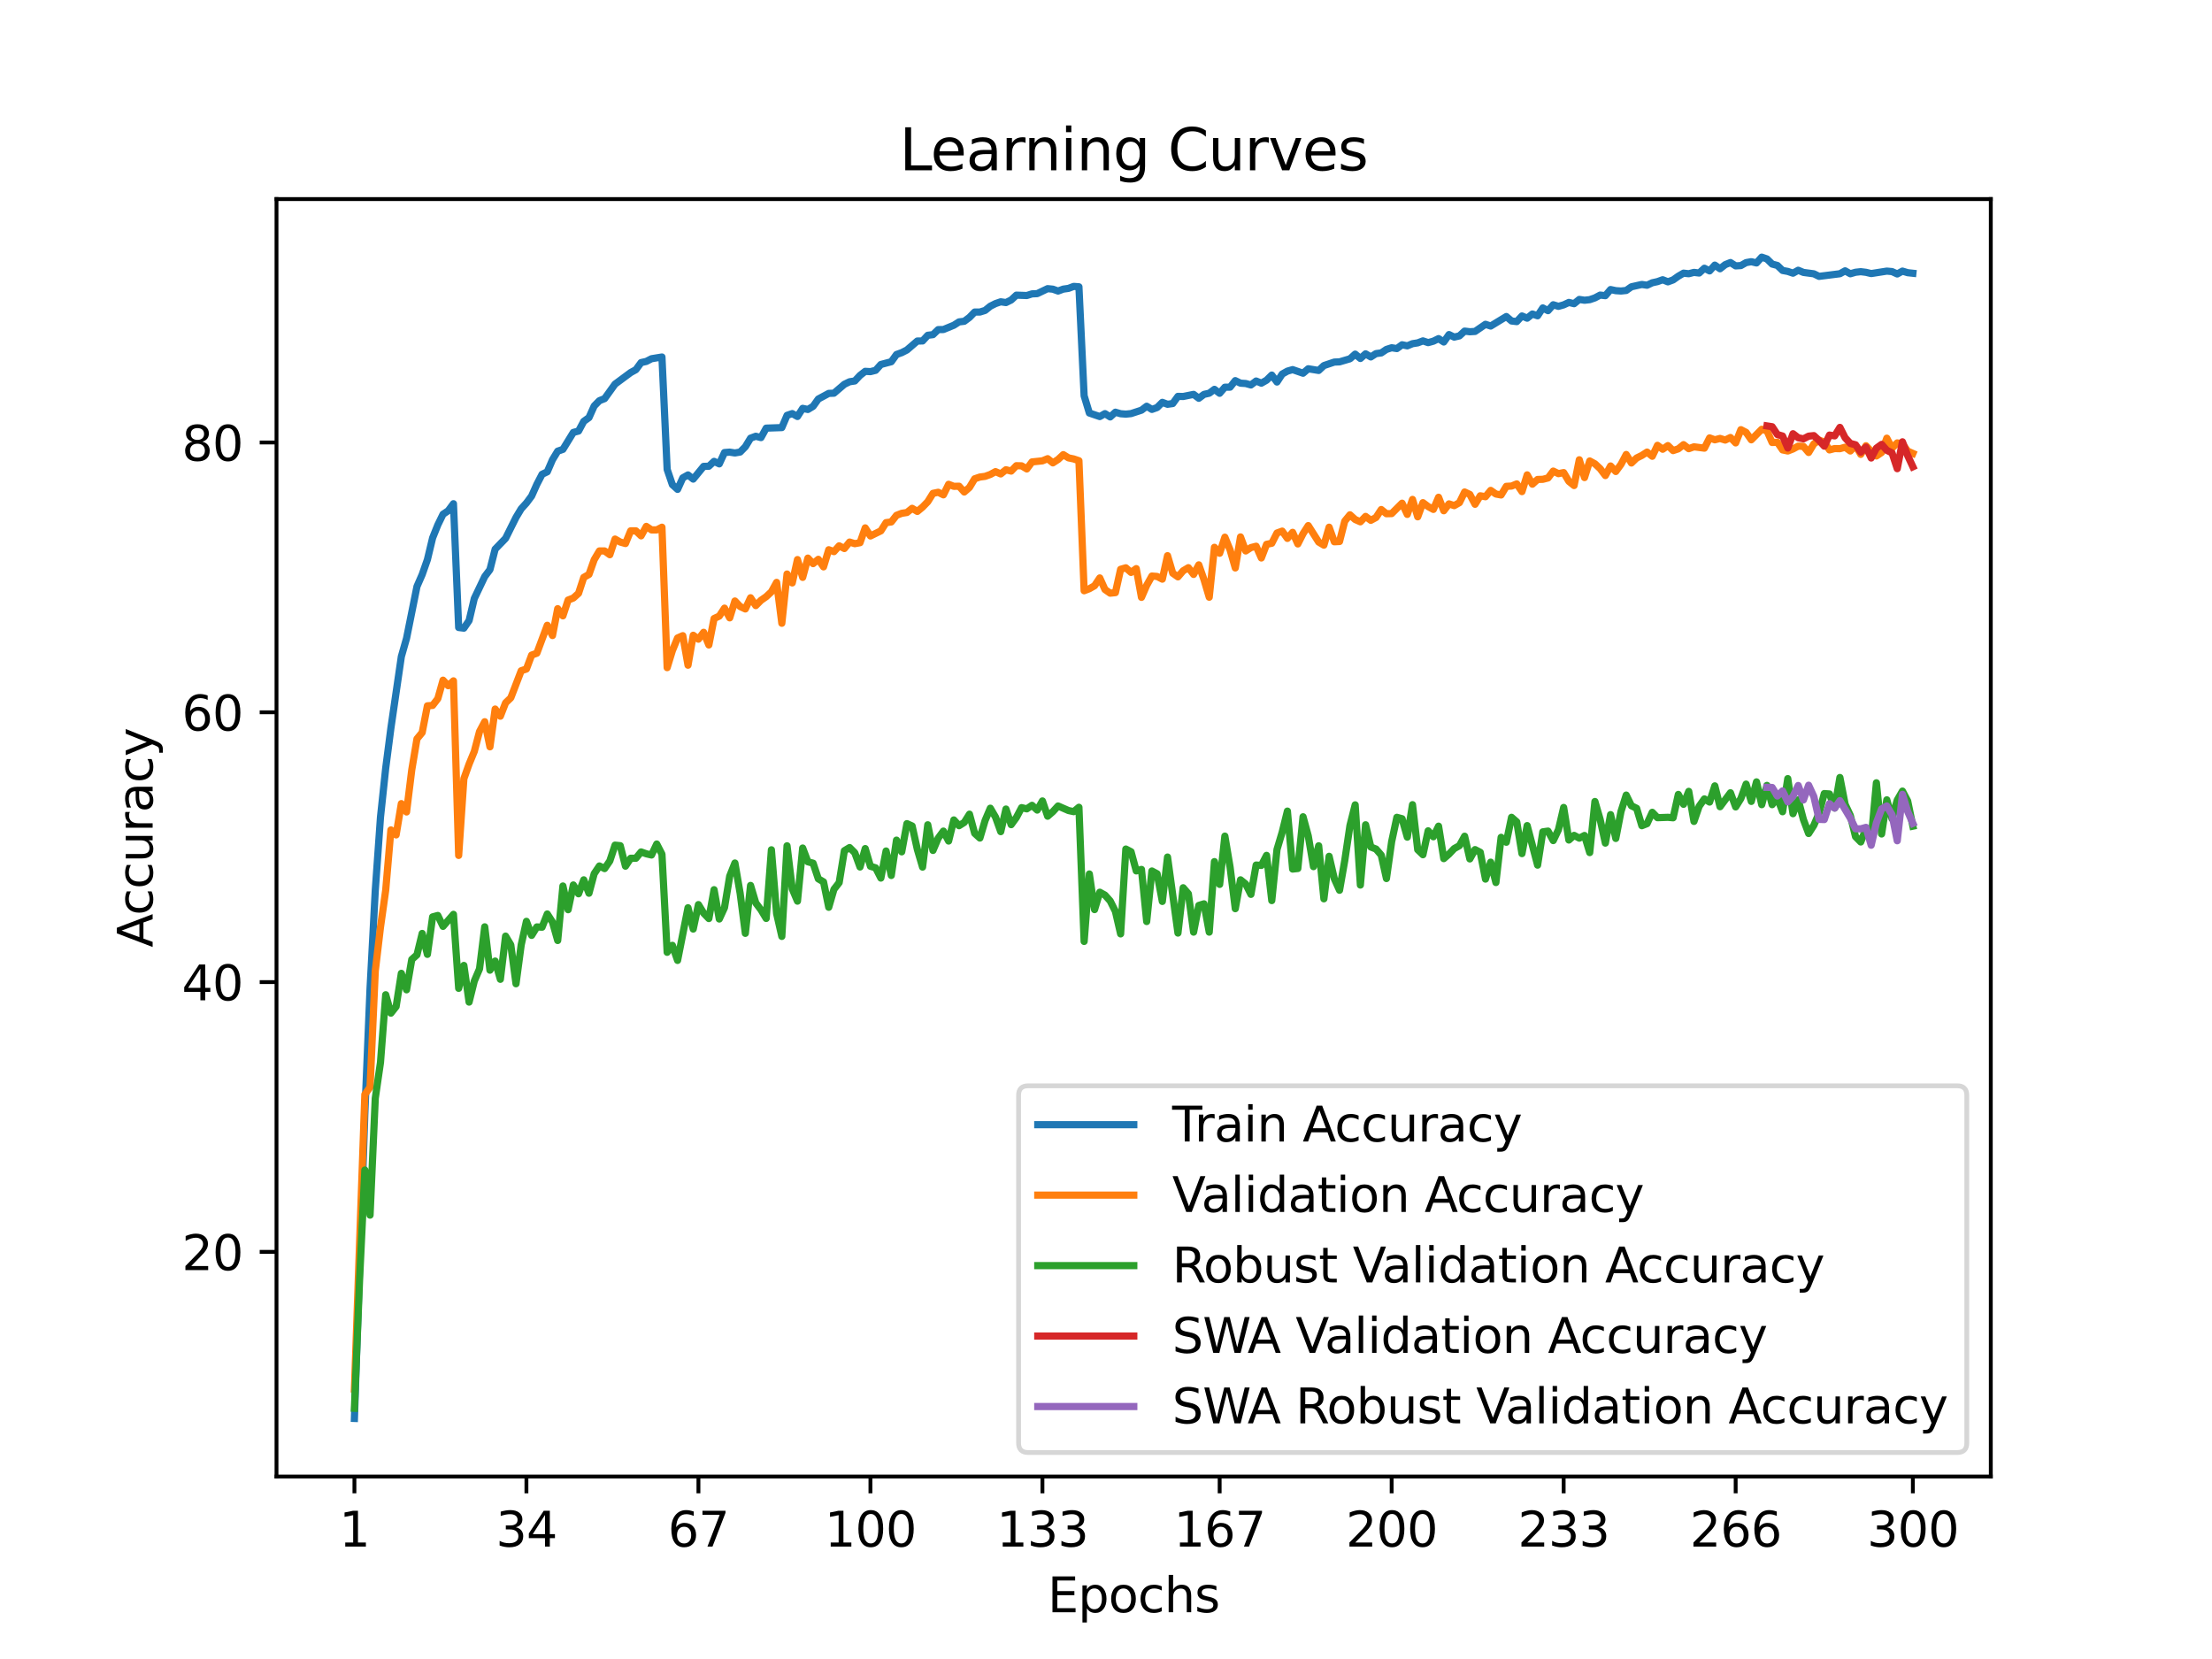 <?xml version="1.0" encoding="utf-8" standalone="no"?>
<!DOCTYPE svg PUBLIC "-//W3C//DTD SVG 1.1//EN"
  "http://www.w3.org/Graphics/SVG/1.1/DTD/svg11.dtd">
<svg xmlns:xlink="http://www.w3.org/1999/xlink" width="460.8pt" height="345.6pt" viewBox="0 0 460.8 345.6" xmlns="http://www.w3.org/2000/svg" version="1.1">
 <defs>
  <style type="text/css">*{stroke-linejoin: round; stroke-linecap: butt}</style>
 </defs>
 <g id="figure_1">
  <g id="patch_1">
   <path d="M 0 345.6 
L 460.8 345.6 
L 460.8 0 
L 0 0 
z
" style="fill: #ffffff"/>
  </g>
  <g id="axes_1">
   <g id="patch_2">
    <path d="M 57.6 307.584 
L 414.72 307.584 
L 414.72 41.472 
L 57.6 41.472 
z
" style="fill: #ffffff"/>
   </g>
   <g id="matplotlib.axis_1">
    <g id="xtick_1">
     <g id="line2d_1">
      <defs>
       <path id="m59dcffb1df" d="M 0 0 
L 0 3.5 
" style="stroke: #000000; stroke-width: 0.8"/>
      </defs>
      <g>
       <use xlink:href="#m59dcffb1df" x="73.833" y="307.584" style="stroke: #000000; stroke-width: 0.8"/>
      </g>
     </g>
     <g id="text_1">
      <!-- 1 -->
      <g transform="translate(70.651 322.182) scale(0.1 -0.1)">
       <defs>
        <path id="DejaVuSans-31" d="M 794 531 
L 1825 531 
L 1825 4091 
L 703 3866 
L 703 4441 
L 1819 4666 
L 2450 4666 
L 2450 531 
L 3481 531 
L 3481 0 
L 794 0 
L 794 531 
z
" transform="scale(0.016)"/>
       </defs>
       <use xlink:href="#DejaVuSans-31"/>
      </g>
     </g>
    </g>
    <g id="xtick_2">
     <g id="line2d_2">
      <g>
       <use xlink:href="#m59dcffb1df" x="109.664" y="307.584" style="stroke: #000000; stroke-width: 0.8"/>
      </g>
     </g>
     <g id="text_2">
      <!-- 34 -->
      <g transform="translate(103.302 322.182) scale(0.1 -0.1)">
       <defs>
        <path id="DejaVuSans-33" d="M 2597 2516 
Q 3050 2419 3304 2112 
Q 3559 1806 3559 1356 
Q 3559 666 3084 287 
Q 2609 -91 1734 -91 
Q 1441 -91 1130 -33 
Q 819 25 488 141 
L 488 750 
Q 750 597 1062 519 
Q 1375 441 1716 441 
Q 2309 441 2620 675 
Q 2931 909 2931 1356 
Q 2931 1769 2642 2001 
Q 2353 2234 1838 2234 
L 1294 2234 
L 1294 2753 
L 1863 2753 
Q 2328 2753 2575 2939 
Q 2822 3125 2822 3475 
Q 2822 3834 2567 4026 
Q 2313 4219 1838 4219 
Q 1578 4219 1281 4162 
Q 984 4106 628 3988 
L 628 4550 
Q 988 4650 1302 4700 
Q 1616 4750 1894 4750 
Q 2613 4750 3031 4423 
Q 3450 4097 3450 3541 
Q 3450 3153 3228 2886 
Q 3006 2619 2597 2516 
z
" transform="scale(0.016)"/>
        <path id="DejaVuSans-34" d="M 2419 4116 
L 825 1625 
L 2419 1625 
L 2419 4116 
z
M 2253 4666 
L 3047 4666 
L 3047 1625 
L 3713 1625 
L 3713 1100 
L 3047 1100 
L 3047 0 
L 2419 0 
L 2419 1100 
L 313 1100 
L 313 1709 
L 2253 4666 
z
" transform="scale(0.016)"/>
       </defs>
       <use xlink:href="#DejaVuSans-33"/>
       <use xlink:href="#DejaVuSans-34" x="63.623"/>
      </g>
     </g>
    </g>
    <g id="xtick_3">
     <g id="line2d_3">
      <g>
       <use xlink:href="#m59dcffb1df" x="145.496" y="307.584" style="stroke: #000000; stroke-width: 0.8"/>
      </g>
     </g>
     <g id="text_3">
      <!-- 67 -->
      <g transform="translate(139.133 322.182) scale(0.1 -0.1)">
       <defs>
        <path id="DejaVuSans-36" d="M 2113 2584 
Q 1688 2584 1439 2293 
Q 1191 2003 1191 1497 
Q 1191 994 1439 701 
Q 1688 409 2113 409 
Q 2538 409 2786 701 
Q 3034 994 3034 1497 
Q 3034 2003 2786 2293 
Q 2538 2584 2113 2584 
z
M 3366 4563 
L 3366 3988 
Q 3128 4100 2886 4159 
Q 2644 4219 2406 4219 
Q 1781 4219 1451 3797 
Q 1122 3375 1075 2522 
Q 1259 2794 1537 2939 
Q 1816 3084 2150 3084 
Q 2853 3084 3261 2657 
Q 3669 2231 3669 1497 
Q 3669 778 3244 343 
Q 2819 -91 2113 -91 
Q 1303 -91 875 529 
Q 447 1150 447 2328 
Q 447 3434 972 4092 
Q 1497 4750 2381 4750 
Q 2619 4750 2861 4703 
Q 3103 4656 3366 4563 
z
" transform="scale(0.016)"/>
        <path id="DejaVuSans-37" d="M 525 4666 
L 3525 4666 
L 3525 4397 
L 1831 0 
L 1172 0 
L 2766 4134 
L 525 4134 
L 525 4666 
z
" transform="scale(0.016)"/>
       </defs>
       <use xlink:href="#DejaVuSans-36"/>
       <use xlink:href="#DejaVuSans-37" x="63.623"/>
      </g>
     </g>
    </g>
    <g id="xtick_4">
     <g id="line2d_4">
      <g>
       <use xlink:href="#m59dcffb1df" x="181.327" y="307.584" style="stroke: #000000; stroke-width: 0.8"/>
      </g>
     </g>
     <g id="text_4">
      <!-- 100 -->
      <g transform="translate(171.783 322.182) scale(0.1 -0.1)">
       <defs>
        <path id="DejaVuSans-30" d="M 2034 4250 
Q 1547 4250 1301 3770 
Q 1056 3291 1056 2328 
Q 1056 1369 1301 889 
Q 1547 409 2034 409 
Q 2525 409 2770 889 
Q 3016 1369 3016 2328 
Q 3016 3291 2770 3770 
Q 2525 4250 2034 4250 
z
M 2034 4750 
Q 2819 4750 3233 4129 
Q 3647 3509 3647 2328 
Q 3647 1150 3233 529 
Q 2819 -91 2034 -91 
Q 1250 -91 836 529 
Q 422 1150 422 2328 
Q 422 3509 836 4129 
Q 1250 4750 2034 4750 
z
" transform="scale(0.016)"/>
       </defs>
       <use xlink:href="#DejaVuSans-31"/>
       <use xlink:href="#DejaVuSans-30" x="63.623"/>
       <use xlink:href="#DejaVuSans-30" x="127.246"/>
      </g>
     </g>
    </g>
    <g id="xtick_5">
     <g id="line2d_5">
      <g>
       <use xlink:href="#m59dcffb1df" x="217.158" y="307.584" style="stroke: #000000; stroke-width: 0.8"/>
      </g>
     </g>
     <g id="text_5">
      <!-- 133 -->
      <g transform="translate(207.615 322.182) scale(0.1 -0.1)">
       <use xlink:href="#DejaVuSans-31"/>
       <use xlink:href="#DejaVuSans-33" x="63.623"/>
       <use xlink:href="#DejaVuSans-33" x="127.246"/>
      </g>
     </g>
    </g>
    <g id="xtick_6">
     <g id="line2d_6">
      <g>
       <use xlink:href="#m59dcffb1df" x="254.076" y="307.584" style="stroke: #000000; stroke-width: 0.8"/>
      </g>
     </g>
     <g id="text_6">
      <!-- 167 -->
      <g transform="translate(244.532 322.182) scale(0.1 -0.1)">
       <use xlink:href="#DejaVuSans-31"/>
       <use xlink:href="#DejaVuSans-36" x="63.623"/>
       <use xlink:href="#DejaVuSans-37" x="127.246"/>
      </g>
     </g>
    </g>
    <g id="xtick_7">
     <g id="line2d_7">
      <g>
       <use xlink:href="#m59dcffb1df" x="289.907" y="307.584" style="stroke: #000000; stroke-width: 0.8"/>
      </g>
     </g>
     <g id="text_7">
      <!-- 200 -->
      <g transform="translate(280.363 322.182) scale(0.1 -0.1)">
       <defs>
        <path id="DejaVuSans-32" d="M 1228 531 
L 3431 531 
L 3431 0 
L 469 0 
L 469 531 
Q 828 903 1448 1529 
Q 2069 2156 2228 2338 
Q 2531 2678 2651 2914 
Q 2772 3150 2772 3378 
Q 2772 3750 2511 3984 
Q 2250 4219 1831 4219 
Q 1534 4219 1204 4116 
Q 875 4013 500 3803 
L 500 4441 
Q 881 4594 1212 4672 
Q 1544 4750 1819 4750 
Q 2544 4750 2975 4387 
Q 3406 4025 3406 3419 
Q 3406 3131 3298 2873 
Q 3191 2616 2906 2266 
Q 2828 2175 2409 1742 
Q 1991 1309 1228 531 
z
" transform="scale(0.016)"/>
       </defs>
       <use xlink:href="#DejaVuSans-32"/>
       <use xlink:href="#DejaVuSans-30" x="63.623"/>
       <use xlink:href="#DejaVuSans-30" x="127.246"/>
      </g>
     </g>
    </g>
    <g id="xtick_8">
     <g id="line2d_8">
      <g>
       <use xlink:href="#m59dcffb1df" x="325.739" y="307.584" style="stroke: #000000; stroke-width: 0.8"/>
      </g>
     </g>
     <g id="text_8">
      <!-- 233 -->
      <g transform="translate(316.195 322.182) scale(0.1 -0.1)">
       <use xlink:href="#DejaVuSans-32"/>
       <use xlink:href="#DejaVuSans-33" x="63.623"/>
       <use xlink:href="#DejaVuSans-33" x="127.246"/>
      </g>
     </g>
    </g>
    <g id="xtick_9">
     <g id="line2d_9">
      <g>
       <use xlink:href="#m59dcffb1df" x="361.57" y="307.584" style="stroke: #000000; stroke-width: 0.8"/>
      </g>
     </g>
     <g id="text_9">
      <!-- 266 -->
      <g transform="translate(352.026 322.182) scale(0.1 -0.1)">
       <use xlink:href="#DejaVuSans-32"/>
       <use xlink:href="#DejaVuSans-36" x="63.623"/>
       <use xlink:href="#DejaVuSans-36" x="127.246"/>
      </g>
     </g>
    </g>
    <g id="xtick_10">
     <g id="line2d_10">
      <g>
       <use xlink:href="#m59dcffb1df" x="398.487" y="307.584" style="stroke: #000000; stroke-width: 0.8"/>
      </g>
     </g>
     <g id="text_10">
      <!-- 300 -->
      <g transform="translate(388.944 322.182) scale(0.1 -0.1)">
       <use xlink:href="#DejaVuSans-33"/>
       <use xlink:href="#DejaVuSans-30" x="63.623"/>
       <use xlink:href="#DejaVuSans-30" x="127.246"/>
      </g>
     </g>
    </g>
    <g id="text_11">
     <!-- Epochs -->
     <g transform="translate(218.244 335.861) scale(0.1 -0.1)">
      <defs>
       <path id="DejaVuSans-45" d="M 628 4666 
L 3578 4666 
L 3578 4134 
L 1259 4134 
L 1259 2753 
L 3481 2753 
L 3481 2222 
L 1259 2222 
L 1259 531 
L 3634 531 
L 3634 0 
L 628 0 
L 628 4666 
z
" transform="scale(0.016)"/>
       <path id="DejaVuSans-70" d="M 1159 525 
L 1159 -1331 
L 581 -1331 
L 581 3500 
L 1159 3500 
L 1159 2969 
Q 1341 3281 1617 3432 
Q 1894 3584 2278 3584 
Q 2916 3584 3314 3078 
Q 3713 2572 3713 1747 
Q 3713 922 3314 415 
Q 2916 -91 2278 -91 
Q 1894 -91 1617 61 
Q 1341 213 1159 525 
z
M 3116 1747 
Q 3116 2381 2855 2742 
Q 2594 3103 2138 3103 
Q 1681 3103 1420 2742 
Q 1159 2381 1159 1747 
Q 1159 1113 1420 752 
Q 1681 391 2138 391 
Q 2594 391 2855 752 
Q 3116 1113 3116 1747 
z
" transform="scale(0.016)"/>
       <path id="DejaVuSans-6f" d="M 1959 3097 
Q 1497 3097 1228 2736 
Q 959 2375 959 1747 
Q 959 1119 1226 758 
Q 1494 397 1959 397 
Q 2419 397 2687 759 
Q 2956 1122 2956 1747 
Q 2956 2369 2687 2733 
Q 2419 3097 1959 3097 
z
M 1959 3584 
Q 2709 3584 3137 3096 
Q 3566 2609 3566 1747 
Q 3566 888 3137 398 
Q 2709 -91 1959 -91 
Q 1206 -91 779 398 
Q 353 888 353 1747 
Q 353 2609 779 3096 
Q 1206 3584 1959 3584 
z
" transform="scale(0.016)"/>
       <path id="DejaVuSans-63" d="M 3122 3366 
L 3122 2828 
Q 2878 2963 2633 3030 
Q 2388 3097 2138 3097 
Q 1578 3097 1268 2742 
Q 959 2388 959 1747 
Q 959 1106 1268 751 
Q 1578 397 2138 397 
Q 2388 397 2633 464 
Q 2878 531 3122 666 
L 3122 134 
Q 2881 22 2623 -34 
Q 2366 -91 2075 -91 
Q 1284 -91 818 406 
Q 353 903 353 1747 
Q 353 2603 823 3093 
Q 1294 3584 2113 3584 
Q 2378 3584 2631 3529 
Q 2884 3475 3122 3366 
z
" transform="scale(0.016)"/>
       <path id="DejaVuSans-68" d="M 3513 2113 
L 3513 0 
L 2938 0 
L 2938 2094 
Q 2938 2591 2744 2837 
Q 2550 3084 2163 3084 
Q 1697 3084 1428 2787 
Q 1159 2491 1159 1978 
L 1159 0 
L 581 0 
L 581 4863 
L 1159 4863 
L 1159 2956 
Q 1366 3272 1645 3428 
Q 1925 3584 2291 3584 
Q 2894 3584 3203 3211 
Q 3513 2838 3513 2113 
z
" transform="scale(0.016)"/>
       <path id="DejaVuSans-73" d="M 2834 3397 
L 2834 2853 
Q 2591 2978 2328 3040 
Q 2066 3103 1784 3103 
Q 1356 3103 1142 2972 
Q 928 2841 928 2578 
Q 928 2378 1081 2264 
Q 1234 2150 1697 2047 
L 1894 2003 
Q 2506 1872 2764 1633 
Q 3022 1394 3022 966 
Q 3022 478 2636 193 
Q 2250 -91 1575 -91 
Q 1294 -91 989 -36 
Q 684 19 347 128 
L 347 722 
Q 666 556 975 473 
Q 1284 391 1588 391 
Q 1994 391 2212 530 
Q 2431 669 2431 922 
Q 2431 1156 2273 1281 
Q 2116 1406 1581 1522 
L 1381 1569 
Q 847 1681 609 1914 
Q 372 2147 372 2553 
Q 372 3047 722 3315 
Q 1072 3584 1716 3584 
Q 2034 3584 2315 3537 
Q 2597 3491 2834 3397 
z
" transform="scale(0.016)"/>
      </defs>
      <use xlink:href="#DejaVuSans-45"/>
      <use xlink:href="#DejaVuSans-70" x="63.184"/>
      <use xlink:href="#DejaVuSans-6f" x="126.66"/>
      <use xlink:href="#DejaVuSans-63" x="187.842"/>
      <use xlink:href="#DejaVuSans-68" x="242.822"/>
      <use xlink:href="#DejaVuSans-73" x="306.201"/>
     </g>
    </g>
   </g>
   <g id="matplotlib.axis_2">
    <g id="ytick_1">
     <g id="line2d_11">
      <defs>
       <path id="m9e3d741ce8" d="M 0 0 
L -3.5 0 
" style="stroke: #000000; stroke-width: 0.8"/>
      </defs>
      <g>
       <use xlink:href="#m9e3d741ce8" x="57.6" y="260.789" style="stroke: #000000; stroke-width: 0.8"/>
      </g>
     </g>
     <g id="text_12">
      <!-- 20 -->
      <g transform="translate(37.875 264.589) scale(0.1 -0.1)">
       <use xlink:href="#DejaVuSans-32"/>
       <use xlink:href="#DejaVuSans-30" x="63.623"/>
      </g>
     </g>
    </g>
    <g id="ytick_2">
     <g id="line2d_12">
      <g>
       <use xlink:href="#m9e3d741ce8" x="57.6" y="204.586" style="stroke: #000000; stroke-width: 0.8"/>
      </g>
     </g>
     <g id="text_13">
      <!-- 40 -->
      <g transform="translate(37.875 208.385) scale(0.1 -0.1)">
       <use xlink:href="#DejaVuSans-34"/>
       <use xlink:href="#DejaVuSans-30" x="63.623"/>
      </g>
     </g>
    </g>
    <g id="ytick_3">
     <g id="line2d_13">
      <g>
       <use xlink:href="#m9e3d741ce8" x="57.6" y="148.383" style="stroke: #000000; stroke-width: 0.8"/>
      </g>
     </g>
     <g id="text_14">
      <!-- 60 -->
      <g transform="translate(37.875 152.182) scale(0.1 -0.1)">
       <use xlink:href="#DejaVuSans-36"/>
       <use xlink:href="#DejaVuSans-30" x="63.623"/>
      </g>
     </g>
    </g>
    <g id="ytick_4">
     <g id="line2d_14">
      <g>
       <use xlink:href="#m9e3d741ce8" x="57.6" y="92.18" style="stroke: #000000; stroke-width: 0.8"/>
      </g>
     </g>
     <g id="text_15">
      <!-- 80 -->
      <g transform="translate(37.875 95.979) scale(0.1 -0.1)">
       <defs>
        <path id="DejaVuSans-38" d="M 2034 2216 
Q 1584 2216 1326 1975 
Q 1069 1734 1069 1313 
Q 1069 891 1326 650 
Q 1584 409 2034 409 
Q 2484 409 2743 651 
Q 3003 894 3003 1313 
Q 3003 1734 2745 1975 
Q 2488 2216 2034 2216 
z
M 1403 2484 
Q 997 2584 770 2862 
Q 544 3141 544 3541 
Q 544 4100 942 4425 
Q 1341 4750 2034 4750 
Q 2731 4750 3128 4425 
Q 3525 4100 3525 3541 
Q 3525 3141 3298 2862 
Q 3072 2584 2669 2484 
Q 3125 2378 3379 2068 
Q 3634 1759 3634 1313 
Q 3634 634 3220 271 
Q 2806 -91 2034 -91 
Q 1263 -91 848 271 
Q 434 634 434 1313 
Q 434 1759 690 2068 
Q 947 2378 1403 2484 
z
M 1172 3481 
Q 1172 3119 1398 2916 
Q 1625 2713 2034 2713 
Q 2441 2713 2670 2916 
Q 2900 3119 2900 3481 
Q 2900 3844 2670 4047 
Q 2441 4250 2034 4250 
Q 1625 4250 1398 4047 
Q 1172 3844 1172 3481 
z
" transform="scale(0.016)"/>
       </defs>
       <use xlink:href="#DejaVuSans-38"/>
       <use xlink:href="#DejaVuSans-30" x="63.623"/>
      </g>
     </g>
    </g>
    <g id="text_16">
     <!-- Accuracy -->
     <g transform="translate(31.795 197.356) rotate(-90) scale(0.1 -0.1)">
      <defs>
       <path id="DejaVuSans-41" d="M 2188 4044 
L 1331 1722 
L 3047 1722 
L 2188 4044 
z
M 1831 4666 
L 2547 4666 
L 4325 0 
L 3669 0 
L 3244 1197 
L 1141 1197 
L 716 0 
L 50 0 
L 1831 4666 
z
" transform="scale(0.016)"/>
       <path id="DejaVuSans-75" d="M 544 1381 
L 544 3500 
L 1119 3500 
L 1119 1403 
Q 1119 906 1312 657 
Q 1506 409 1894 409 
Q 2359 409 2629 706 
Q 2900 1003 2900 1516 
L 2900 3500 
L 3475 3500 
L 3475 0 
L 2900 0 
L 2900 538 
Q 2691 219 2414 64 
Q 2138 -91 1772 -91 
Q 1169 -91 856 284 
Q 544 659 544 1381 
z
M 1991 3584 
L 1991 3584 
z
" transform="scale(0.016)"/>
       <path id="DejaVuSans-72" d="M 2631 2963 
Q 2534 3019 2420 3045 
Q 2306 3072 2169 3072 
Q 1681 3072 1420 2755 
Q 1159 2438 1159 1844 
L 1159 0 
L 581 0 
L 581 3500 
L 1159 3500 
L 1159 2956 
Q 1341 3275 1631 3429 
Q 1922 3584 2338 3584 
Q 2397 3584 2469 3576 
Q 2541 3569 2628 3553 
L 2631 2963 
z
" transform="scale(0.016)"/>
       <path id="DejaVuSans-61" d="M 2194 1759 
Q 1497 1759 1228 1600 
Q 959 1441 959 1056 
Q 959 750 1161 570 
Q 1363 391 1709 391 
Q 2188 391 2477 730 
Q 2766 1069 2766 1631 
L 2766 1759 
L 2194 1759 
z
M 3341 1997 
L 3341 0 
L 2766 0 
L 2766 531 
Q 2569 213 2275 61 
Q 1981 -91 1556 -91 
Q 1019 -91 701 211 
Q 384 513 384 1019 
Q 384 1609 779 1909 
Q 1175 2209 1959 2209 
L 2766 2209 
L 2766 2266 
Q 2766 2663 2505 2880 
Q 2244 3097 1772 3097 
Q 1472 3097 1187 3025 
Q 903 2953 641 2809 
L 641 3341 
Q 956 3463 1253 3523 
Q 1550 3584 1831 3584 
Q 2591 3584 2966 3190 
Q 3341 2797 3341 1997 
z
" transform="scale(0.016)"/>
       <path id="DejaVuSans-79" d="M 2059 -325 
Q 1816 -950 1584 -1140 
Q 1353 -1331 966 -1331 
L 506 -1331 
L 506 -850 
L 844 -850 
Q 1081 -850 1212 -737 
Q 1344 -625 1503 -206 
L 1606 56 
L 191 3500 
L 800 3500 
L 1894 763 
L 2988 3500 
L 3597 3500 
L 2059 -325 
z
" transform="scale(0.016)"/>
      </defs>
      <use xlink:href="#DejaVuSans-41"/>
      <use xlink:href="#DejaVuSans-63" x="66.658"/>
      <use xlink:href="#DejaVuSans-63" x="121.639"/>
      <use xlink:href="#DejaVuSans-75" x="176.619"/>
      <use xlink:href="#DejaVuSans-72" x="239.998"/>
      <use xlink:href="#DejaVuSans-61" x="281.111"/>
      <use xlink:href="#DejaVuSans-63" x="342.391"/>
      <use xlink:href="#DejaVuSans-79" x="397.371"/>
     </g>
    </g>
   </g>
   <g id="line2d_15">
    <path d="M 73.833 295.488 
L 76.004 231.978 
L 77.09 205.858 
L 78.176 185.491 
L 79.262 170.232 
L 80.348 160.031 
L 81.433 151.664 
L 83.605 136.784 
L 84.691 132.969 
L 86.862 122.171 
L 87.948 119.684 
L 89.034 116.586 
L 90.12 112.055 
L 91.206 109.35 
L 92.291 107.123 
L 93.377 106.399 
L 94.463 104.931 
L 95.549 130.721 
L 96.635 130.855 
L 97.72 129.274 
L 98.806 124.672 
L 100.978 120.113 
L 102.064 118.665 
L 103.149 114.401 
L 105.321 112.153 
L 107.493 107.79 
L 108.578 105.985 
L 109.664 104.79 
L 110.75 103.329 
L 111.836 100.898 
L 112.922 98.805 
L 114.007 98.285 
L 115.093 95.77 
L 116.179 93.985 
L 117.265 93.613 
L 119.436 90.079 
L 120.522 89.798 
L 121.608 87.775 
L 122.694 86.995 
L 123.78 84.571 
L 124.865 83.468 
L 125.951 83.04 
L 128.123 80.019 
L 131.38 77.609 
L 132.466 77.012 
L 133.552 75.529 
L 134.638 75.291 
L 135.723 74.729 
L 137.895 74.37 
L 138.981 97.786 
L 140.067 100.968 
L 141.152 101.945 
L 142.238 99.549 
L 143.324 98.938 
L 144.41 99.802 
L 146.581 97.154 
L 147.667 97.126 
L 148.753 96.114 
L 149.839 96.634 
L 150.925 94.273 
L 152.01 94.189 
L 153.096 94.358 
L 154.182 94.168 
L 155.268 93.065 
L 156.354 91.28 
L 157.439 90.88 
L 158.525 91.161 
L 159.611 89.187 
L 162.868 89.074 
L 163.954 86.524 
L 165.04 86.159 
L 166.126 86.763 
L 167.212 85.07 
L 168.297 85.302 
L 169.383 84.648 
L 170.469 83.124 
L 172.641 81.951 
L 173.726 81.909 
L 175.898 80.054 
L 176.984 79.527 
L 178.07 79.365 
L 179.155 78.206 
L 180.241 77.356 
L 181.327 77.419 
L 182.413 77.145 
L 183.499 75.93 
L 185.67 75.354 
L 186.756 73.85 
L 187.842 73.464 
L 188.928 72.909 
L 191.099 71.04 
L 192.185 71.026 
L 193.271 69.846 
L 194.357 69.712 
L 195.442 68.666 
L 196.528 68.645 
L 198.7 67.752 
L 199.786 67.057 
L 200.871 66.93 
L 201.957 66.122 
L 203.043 65.005 
L 204.129 65.005 
L 205.215 64.668 
L 206.3 63.79 
L 207.386 63.242 
L 208.472 62.87 
L 209.558 63.031 
L 210.644 62.497 
L 211.729 61.486 
L 213.901 61.563 
L 214.987 61.219 
L 216.073 61.169 
L 218.244 60.13 
L 219.33 60.242 
L 220.416 60.629 
L 221.502 60.228 
L 222.587 60.074 
L 223.673 59.659 
L 224.759 59.743 
L 225.845 82.456 
L 226.931 86.039 
L 229.102 86.777 
L 230.188 86.166 
L 231.274 86.854 
L 232.36 85.871 
L 233.445 86.187 
L 234.531 86.271 
L 235.617 86.159 
L 237.789 85.449 
L 238.875 84.627 
L 239.96 85.288 
L 241.046 84.901 
L 242.132 83.819 
L 243.218 84.22 
L 244.304 84.065 
L 245.389 82.569 
L 246.475 82.597 
L 248.647 82.154 
L 249.733 82.969 
L 250.818 82.154 
L 251.904 81.916 
L 252.99 81.108 
L 254.076 81.93 
L 255.162 80.665 
L 256.247 80.651 
L 257.333 79.295 
L 258.419 79.822 
L 259.505 79.892 
L 260.591 80.194 
L 261.676 79.372 
L 262.762 79.822 
L 263.848 79.204 
L 264.934 78.136 
L 266.02 79.583 
L 267.105 77.925 
L 268.191 77.314 
L 269.277 76.998 
L 271.449 77.749 
L 272.534 76.822 
L 274.706 77.173 
L 275.792 76.155 
L 277.963 75.424 
L 279.049 75.382 
L 281.221 74.743 
L 282.307 73.773 
L 283.392 74.679 
L 284.478 73.71 
L 285.564 74.356 
L 286.65 73.661 
L 287.736 73.52 
L 288.821 72.79 
L 289.907 72.445 
L 290.993 72.614 
L 292.079 71.82 
L 293.165 72.045 
L 294.25 71.595 
L 295.336 71.427 
L 296.422 71.012 
L 297.508 71.377 
L 298.594 71.075 
L 299.679 70.541 
L 300.765 71.244 
L 301.851 69.698 
L 302.937 70.225 
L 304.023 69.972 
L 305.108 68.975 
L 306.194 69.108 
L 307.28 69.045 
L 309.452 67.556 
L 310.537 67.921 
L 313.795 65.94 
L 314.881 66.867 
L 315.966 66.994 
L 317.052 65.82 
L 318.138 66.284 
L 319.224 65.413 
L 320.31 65.785 
L 321.395 64.148 
L 322.481 64.717 
L 323.567 63.488 
L 324.653 63.818 
L 325.739 63.509 
L 326.824 63.003 
L 327.91 63.263 
L 328.996 62.378 
L 330.082 62.546 
L 331.168 62.427 
L 332.253 62.055 
L 333.339 61.472 
L 334.425 61.591 
L 335.511 60.319 
L 336.597 60.551 
L 337.682 60.622 
L 338.768 60.509 
L 339.854 59.743 
L 342.026 59.259 
L 343.111 59.42 
L 344.197 58.907 
L 345.283 58.668 
L 346.369 58.275 
L 347.455 58.711 
L 348.54 58.31 
L 349.626 57.537 
L 350.712 56.905 
L 351.798 57.025 
L 352.884 56.743 
L 353.969 56.877 
L 355.055 55.879 
L 356.141 56.434 
L 357.227 55.226 
L 358.313 55.985 
L 359.398 55.128 
L 360.484 54.692 
L 361.57 55.388 
L 362.656 55.324 
L 363.742 54.706 
L 364.827 54.516 
L 365.913 54.776 
L 366.999 53.568 
L 368.085 53.94 
L 369.171 55.008 
L 370.256 55.296 
L 371.342 56.343 
L 372.428 56.54 
L 373.514 56.912 
L 374.6 56.294 
L 375.685 56.751 
L 377.857 57.039 
L 378.943 57.572 
L 383.286 57.025 
L 384.372 56.42 
L 385.458 57.032 
L 386.543 56.715 
L 387.629 56.596 
L 388.715 56.729 
L 389.801 56.989 
L 393.058 56.477 
L 394.144 56.575 
L 395.23 57.074 
L 396.316 56.477 
L 397.401 56.807 
L 398.487 56.926 
L 398.487 56.926 
" clip-path="url(#p0a6cc4a743)" style="fill: none; stroke: #1f77b4; stroke-width: 1.5; stroke-linecap: square"/>
   </g>
   <g id="line2d_16">
    <path d="M 73.833 289.369 
L 76.004 227.995 
L 77.09 226.477 
L 78.176 202.31 
L 79.262 193.149 
L 80.348 185.449 
L 81.433 172.888 
L 82.519 173.927 
L 83.605 167.408 
L 84.691 169.15 
L 85.777 160.382 
L 86.862 153.919 
L 87.948 152.598 
L 89.034 147.034 
L 90.12 146.95 
L 91.206 145.545 
L 92.291 141.695 
L 93.377 142.847 
L 94.463 141.835 
L 95.549 178.199 
L 96.635 162.209 
L 97.72 159.174 
L 98.806 156.532 
L 99.892 152.401 
L 100.978 150.35 
L 102.064 155.577 
L 103.149 147.708 
L 104.235 149.198 
L 105.321 146.416 
L 106.407 145.376 
L 108.578 139.728 
L 109.664 139.362 
L 110.75 136.468 
L 111.836 136.074 
L 114.007 130.257 
L 115.093 132.393 
L 116.179 126.801 
L 117.265 128.29 
L 118.351 125.002 
L 119.436 124.581 
L 120.522 123.597 
L 121.608 120.281 
L 122.694 119.663 
L 123.78 116.6 
L 124.865 114.773 
L 125.951 114.773 
L 127.037 115.56 
L 128.123 112.3 
L 129.209 112.919 
L 130.294 113.228 
L 131.38 110.586 
L 132.466 110.586 
L 133.552 111.626 
L 134.638 109.659 
L 135.723 110.39 
L 136.809 110.39 
L 137.895 109.827 
L 138.981 139.081 
L 140.067 135.54 
L 141.152 132.899 
L 142.238 132.421 
L 143.324 138.575 
L 144.41 132.337 
L 145.496 133.152 
L 146.581 131.719 
L 147.667 134.36 
L 148.753 128.852 
L 149.839 128.346 
L 150.925 126.688 
L 152.01 128.712 
L 153.096 125.199 
L 154.182 126.351 
L 155.268 126.857 
L 156.354 124.525 
L 157.439 126.155 
L 158.525 125.059 
L 159.611 124.3 
L 160.697 123.288 
L 161.783 121.321 
L 162.868 129.836 
L 163.954 119.579 
L 165.04 121.433 
L 166.126 116.572 
L 167.212 120.281 
L 168.297 116.263 
L 169.383 117.415 
L 170.469 116.516 
L 171.555 118.089 
L 172.641 114.52 
L 173.726 114.914 
L 174.812 113.706 
L 175.898 114.268 
L 176.984 112.919 
L 178.07 113.256 
L 179.155 113.059 
L 180.241 109.968 
L 181.327 111.654 
L 183.499 110.586 
L 184.584 108.872 
L 185.67 108.732 
L 186.756 107.355 
L 187.842 106.933 
L 188.928 106.764 
L 190.013 105.893 
L 191.099 106.54 
L 192.185 105.64 
L 193.271 104.516 
L 194.357 102.774 
L 195.442 102.549 
L 196.528 103.083 
L 197.614 100.891 
L 198.7 101.313 
L 199.786 101.285 
L 200.871 102.493 
L 201.957 101.538 
L 203.043 99.739 
L 204.129 99.374 
L 205.215 99.233 
L 206.3 98.84 
L 207.386 98.25 
L 208.472 98.727 
L 209.558 97.856 
L 210.644 98.137 
L 211.729 97.013 
L 212.815 97.041 
L 213.901 97.688 
L 214.987 96.226 
L 217.158 96.001 
L 218.244 95.552 
L 219.33 96.423 
L 220.416 95.72 
L 221.502 94.709 
L 222.587 95.383 
L 223.673 95.608 
L 224.759 95.973 
L 225.845 123.063 
L 226.931 122.642 
L 228.016 122.024 
L 229.102 120.394 
L 230.188 122.81 
L 231.274 123.569 
L 232.36 123.457 
L 233.445 118.595 
L 234.531 118.286 
L 235.617 119.242 
L 236.703 118.455 
L 237.789 124.44 
L 238.875 121.939 
L 239.96 120 
L 241.046 120.085 
L 242.132 120.647 
L 243.218 115.757 
L 244.304 119.41 
L 245.389 120.169 
L 246.475 118.904 
L 247.561 118.258 
L 248.647 119.663 
L 249.733 117.668 
L 250.818 120.759 
L 251.904 124.412 
L 252.99 114.015 
L 254.076 115.251 
L 255.162 111.907 
L 256.247 114.549 
L 257.333 118.314 
L 258.419 111.851 
L 259.505 114.773 
L 260.591 114.071 
L 261.676 113.79 
L 262.762 116.235 
L 263.848 113.396 
L 264.934 113.172 
L 266.02 111.036 
L 267.105 110.642 
L 268.191 112.16 
L 269.277 110.895 
L 270.363 113.312 
L 271.449 111.176 
L 272.534 109.49 
L 274.706 112.919 
L 275.792 113.565 
L 276.878 109.827 
L 277.963 112.862 
L 279.049 112.806 
L 280.135 108.563 
L 281.221 107.242 
L 282.307 108.226 
L 283.392 108.703 
L 284.478 107.579 
L 285.564 108.394 
L 286.65 107.804 
L 287.736 106.146 
L 288.821 107.017 
L 289.907 106.989 
L 292.079 104.825 
L 293.165 107.158 
L 294.25 104.039 
L 295.336 107.664 
L 296.422 104.713 
L 297.508 105.528 
L 298.594 106.118 
L 299.679 103.589 
L 300.765 106.399 
L 301.851 104.966 
L 302.937 105.331 
L 304.023 104.713 
L 305.108 102.493 
L 306.194 102.999 
L 307.28 105.05 
L 308.366 103.28 
L 309.452 103.477 
L 310.537 102.156 
L 311.623 102.914 
L 312.709 103.111 
L 313.795 101.313 
L 314.881 101.256 
L 315.966 100.807 
L 317.052 102.409 
L 318.138 98.924 
L 319.224 100.863 
L 320.31 99.88 
L 321.395 99.851 
L 322.481 99.57 
L 323.567 98.137 
L 324.653 98.671 
L 325.739 98.446 
L 326.824 100.273 
L 327.91 101.144 
L 328.996 95.777 
L 330.082 99.486 
L 331.168 96.03 
L 332.253 96.62 
L 333.339 97.631 
L 334.425 99.065 
L 335.511 97.069 
L 336.597 98.222 
L 337.682 96.732 
L 338.768 94.681 
L 339.854 96.451 
L 340.94 95.411 
L 342.026 94.877 
L 343.111 94.175 
L 344.197 95.046 
L 345.283 92.77 
L 346.369 93.585 
L 347.455 92.826 
L 348.54 93.866 
L 349.626 93.5 
L 350.712 92.629 
L 351.798 93.472 
L 352.884 93.079 
L 355.055 93.36 
L 356.141 91.224 
L 357.227 91.618 
L 358.313 91.337 
L 359.398 91.674 
L 360.484 91.14 
L 361.57 92.264 
L 362.656 89.51 
L 363.742 90.072 
L 364.827 91.618 
L 366.999 89.426 
L 368.085 89.735 
L 369.171 92.18 
L 370.256 92.123 
L 371.342 93.725 
L 372.428 93.95 
L 373.514 93.529 
L 374.6 92.938 
L 375.685 92.995 
L 376.771 94.259 
L 377.857 92.461 
L 378.943 91.702 
L 380.029 92.067 
L 381.114 93.725 
L 382.2 93.444 
L 383.286 93.472 
L 384.372 93.163 
L 385.458 93.95 
L 386.543 92.798 
L 387.629 94.653 
L 388.715 92.854 
L 389.801 94.006 
L 390.887 94.99 
L 391.972 94.259 
L 393.058 91.28 
L 394.144 93.36 
L 395.23 92.264 
L 396.316 92.461 
L 397.401 93.978 
L 398.487 94.456 
L 398.487 94.456 
" clip-path="url(#p0a6cc4a743)" style="fill: none; stroke: #ff7f0e; stroke-width: 1.5; stroke-linecap: square"/>
   </g>
   <g id="line2d_17">
    <path d="M 73.833 293.368 
L 74.919 266.313 
L 76.004 243.735 
L 77.09 253.134 
L 78.176 228.792 
L 79.262 221.331 
L 80.348 207.222 
L 81.433 211.059 
L 82.519 209.683 
L 83.605 202.764 
L 84.691 206.195 
L 85.777 199.877 
L 86.862 198.908 
L 87.948 194.45 
L 89.034 198.811 
L 90.12 191.001 
L 91.206 190.71 
L 92.291 192.977 
L 94.463 190.477 
L 95.549 205.885 
L 96.635 201.117 
L 97.72 208.753 
L 98.806 204.373 
L 99.892 201.834 
L 100.978 193.074 
L 102.064 202.106 
L 103.149 200.206 
L 104.235 204.005 
L 105.321 195.012 
L 106.407 196.834 
L 107.493 204.935 
L 108.578 196.815 
L 109.664 191.931 
L 110.75 194.857 
L 111.836 193.094 
L 112.922 193.152 
L 114.007 190.4 
L 115.093 192.086 
L 116.179 195.923 
L 117.265 184.566 
L 118.351 189.508 
L 119.436 184.353 
L 120.522 186.194 
L 121.608 183.287 
L 122.694 186.078 
L 123.78 182.008 
L 124.865 180.399 
L 125.951 180.942 
L 127.037 179.353 
L 128.123 176.058 
L 129.209 176.174 
L 130.294 180.438 
L 131.38 178.791 
L 132.466 178.791 
L 133.552 177.473 
L 134.638 177.861 
L 135.723 178.113 
L 136.809 175.826 
L 137.895 177.938 
L 138.981 198.384 
L 140.067 196.931 
L 141.152 200.071 
L 143.324 189.101 
L 144.41 193.539 
L 145.496 188.442 
L 146.581 190.225 
L 147.667 191.349 
L 148.753 185.341 
L 149.839 191.446 
L 150.925 189.082 
L 152.01 182.512 
L 153.096 179.779 
L 154.182 186.078 
L 155.268 194.431 
L 156.354 184.45 
L 157.439 188.093 
L 158.525 189.528 
L 159.611 191.33 
L 160.697 177.027 
L 161.783 190.322 
L 162.868 195.07 
L 163.954 176.194 
L 165.04 185.167 
L 166.126 187.725 
L 167.212 176.659 
L 168.297 179.527 
L 169.383 179.818 
L 170.469 183.074 
L 171.555 183.713 
L 172.641 189.004 
L 173.726 185.264 
L 174.812 183.869 
L 175.898 177.221 
L 176.984 176.562 
L 178.07 177.647 
L 179.155 180.613 
L 180.241 176.775 
L 181.327 180.458 
L 182.413 180.787 
L 183.499 182.919 
L 184.584 177.279 
L 185.67 182.376 
L 186.756 175.012 
L 187.842 177.454 
L 188.928 171.581 
L 190.013 172.066 
L 191.099 176.95 
L 192.185 180.632 
L 193.271 171.814 
L 194.357 177.163 
L 195.442 174.605 
L 196.528 173.132 
L 197.614 175.205 
L 198.7 170.806 
L 199.786 172.008 
L 200.871 171.329 
L 201.957 169.605 
L 203.043 173.597 
L 204.129 174.585 
L 205.215 170.922 
L 206.3 168.364 
L 207.386 170.225 
L 208.472 173.248 
L 209.558 168.539 
L 210.644 171.795 
L 211.729 170.302 
L 212.815 168.248 
L 213.901 168.5 
L 214.987 167.763 
L 216.073 168.752 
L 217.158 166.852 
L 218.244 170.031 
L 219.33 169.081 
L 220.416 167.899 
L 222.587 168.849 
L 223.673 169.081 
L 224.759 168.17 
L 225.845 196.117 
L 226.931 182.066 
L 228.016 189.489 
L 229.102 185.865 
L 230.188 186.466 
L 231.274 187.686 
L 232.36 189.857 
L 233.445 194.547 
L 234.531 176.872 
L 235.617 177.434 
L 236.703 181.427 
L 237.789 181.117 
L 238.875 191.97 
L 239.96 181.446 
L 241.046 182.027 
L 242.132 187.783 
L 243.218 178.539 
L 245.389 194.373 
L 246.475 184.934 
L 247.561 186.194 
L 248.647 194.179 
L 249.733 188.617 
L 250.818 188.287 
L 251.904 194.179 
L 252.99 179.489 
L 254.076 184.237 
L 255.162 174.178 
L 256.247 180.632 
L 257.333 189.295 
L 258.419 183.287 
L 259.505 184.159 
L 260.591 186.31 
L 261.676 180.206 
L 262.762 180.283 
L 263.848 178.19 
L 264.934 187.609 
L 266.02 176.969 
L 267.105 173.345 
L 268.191 168.965 
L 269.277 181.039 
L 270.363 180.923 
L 271.449 170.147 
L 272.534 174.14 
L 273.62 180.535 
L 274.706 176.194 
L 275.792 187.241 
L 276.878 178.384 
L 277.963 183.055 
L 279.049 185.458 
L 280.135 179.275 
L 281.221 171.969 
L 282.307 167.666 
L 283.392 184.372 
L 284.478 171.814 
L 285.564 176.446 
L 286.65 176.872 
L 287.736 178.132 
L 288.821 183.016 
L 289.907 175.322 
L 290.993 170.263 
L 292.079 170.554 
L 293.165 174.391 
L 294.25 167.628 
L 295.336 177.008 
L 296.422 178.054 
L 297.508 173.074 
L 298.594 174.314 
L 299.679 172.105 
L 300.765 178.868 
L 301.851 177.919 
L 302.937 176.775 
L 304.023 176.174 
L 305.108 174.198 
L 306.194 178.927 
L 307.28 176.988 
L 308.366 177.551 
L 309.452 183.132 
L 310.537 179.605 
L 311.623 183.849 
L 312.709 174.43 
L 313.795 175.457 
L 314.881 170.263 
L 315.966 171.213 
L 317.052 177.822 
L 318.138 171.988 
L 320.31 180.225 
L 321.395 173.287 
L 322.481 173.132 
L 323.567 175.109 
L 324.653 172.841 
L 325.739 168.209 
L 326.824 174.992 
L 327.91 174.023 
L 328.996 174.605 
L 330.082 174.043 
L 331.168 177.609 
L 332.253 166.969 
L 333.339 170.709 
L 334.425 175.632 
L 335.511 169.701 
L 336.597 174.663 
L 337.682 169.042 
L 338.768 165.632 
L 339.854 167.86 
L 340.94 168.384 
L 342.026 172.008 
L 343.111 171.581 
L 344.197 169.217 
L 345.283 170.341 
L 347.455 170.263 
L 348.54 170.36 
L 349.626 165.496 
L 350.712 167.55 
L 351.798 164.856 
L 352.884 171.116 
L 353.969 167.957 
L 355.055 166.426 
L 356.141 167.085 
L 357.227 163.713 
L 358.313 168.054 
L 360.484 165.147 
L 361.57 168.093 
L 362.656 166.349 
L 363.742 163.345 
L 364.827 166.949 
L 365.913 162.88 
L 366.999 167.628 
L 368.085 163.616 
L 369.171 167.628 
L 370.256 166.194 
L 371.342 169.101 
L 372.428 162.201 
L 373.514 169.508 
L 374.6 166.62 
L 375.685 170.729 
L 376.771 173.636 
L 377.857 171.93 
L 378.943 169.391 
L 380.029 165.321 
L 381.114 165.399 
L 382.2 168.325 
L 383.286 161.969 
L 384.372 167.55 
L 385.458 169.876 
L 386.543 174.295 
L 387.629 175.399 
L 388.715 172.628 
L 389.801 174.876 
L 390.887 163.073 
L 391.972 173.733 
L 393.058 166.62 
L 394.144 170.554 
L 395.23 166.678 
L 396.316 164.798 
L 397.401 166.852 
L 398.487 172.105 
L 398.487 172.105 
" clip-path="url(#p0a6cc4a743)" style="fill: none; stroke: #2ca02c; stroke-width: 1.5; stroke-linecap: square"/>
   </g>
   <g id="line2d_18">
    <path d="M 368.085 88.723 
L 369.171 88.892 
L 370.256 90.522 
L 371.342 90.831 
L 372.428 93.332 
L 373.514 90.353 
L 374.6 91.196 
L 375.685 91.421 
L 376.771 90.859 
L 377.857 90.746 
L 378.943 91.758 
L 380.029 92.938 
L 381.114 90.634 
L 382.2 90.803 
L 383.286 89.032 
L 384.372 91.196 
L 385.458 92.376 
L 386.543 92.657 
L 387.629 94.203 
L 388.715 93.135 
L 389.801 95.411 
L 390.887 93.36 
L 391.972 92.573 
L 393.058 93.81 
L 394.144 94.343 
L 395.23 97.631 
L 396.316 92.039 
L 397.401 94.906 
L 398.487 97.238 
L 398.487 97.238 
" clip-path="url(#p0a6cc4a743)" style="fill: none; stroke: #d62728; stroke-width: 1.5; stroke-linecap: square"/>
   </g>
   <g id="line2d_19">
    <path d="M 368.085 164.023 
L 369.171 164.042 
L 370.256 165.825 
L 371.342 164.759 
L 372.428 167.046 
L 373.514 165.903 
L 374.6 163.635 
L 375.685 166.639 
L 376.771 163.577 
L 377.857 165.942 
L 378.943 170.69 
L 380.029 170.729 
L 381.114 167.415 
L 382.2 168.345 
L 383.286 166.794 
L 385.458 170.438 
L 386.543 172.647 
L 387.629 172.667 
L 388.715 172.357 
L 389.801 176.078 
L 390.887 171.407 
L 391.972 168.519 
L 393.058 167.899 
L 394.144 169.721 
L 395.23 175.147 
L 396.316 165.476 
L 397.401 169.042 
L 398.487 171.523 
L 398.487 171.523 
" clip-path="url(#p0a6cc4a743)" style="fill: none; stroke: #9467bd; stroke-width: 1.5; stroke-linecap: square"/>
   </g>
   <g id="patch_3">
    <path d="M 57.6 307.584 
L 57.6 41.472 
" style="fill: none; stroke: #000000; stroke-width: 0.8; stroke-linejoin: miter; stroke-linecap: square"/>
   </g>
   <g id="patch_4">
    <path d="M 414.72 307.584 
L 414.72 41.472 
" style="fill: none; stroke: #000000; stroke-width: 0.8; stroke-linejoin: miter; stroke-linecap: square"/>
   </g>
   <g id="patch_5">
    <path d="M 57.6 307.584 
L 414.72 307.584 
" style="fill: none; stroke: #000000; stroke-width: 0.8; stroke-linejoin: miter; stroke-linecap: square"/>
   </g>
   <g id="patch_6">
    <path d="M 57.6 41.472 
L 414.72 41.472 
" style="fill: none; stroke: #000000; stroke-width: 0.8; stroke-linejoin: miter; stroke-linecap: square"/>
   </g>
   <g id="text_17">
    <!-- Learning Curves -->
    <g transform="translate(187.376 35.472) scale(0.12 -0.12)">
     <defs>
      <path id="DejaVuSans-4c" d="M 628 4666 
L 1259 4666 
L 1259 531 
L 3531 531 
L 3531 0 
L 628 0 
L 628 4666 
z
" transform="scale(0.016)"/>
      <path id="DejaVuSans-65" d="M 3597 1894 
L 3597 1613 
L 953 1613 
Q 991 1019 1311 708 
Q 1631 397 2203 397 
Q 2534 397 2845 478 
Q 3156 559 3463 722 
L 3463 178 
Q 3153 47 2828 -22 
Q 2503 -91 2169 -91 
Q 1331 -91 842 396 
Q 353 884 353 1716 
Q 353 2575 817 3079 
Q 1281 3584 2069 3584 
Q 2775 3584 3186 3129 
Q 3597 2675 3597 1894 
z
M 3022 2063 
Q 3016 2534 2758 2815 
Q 2500 3097 2075 3097 
Q 1594 3097 1305 2825 
Q 1016 2553 972 2059 
L 3022 2063 
z
" transform="scale(0.016)"/>
      <path id="DejaVuSans-6e" d="M 3513 2113 
L 3513 0 
L 2938 0 
L 2938 2094 
Q 2938 2591 2744 2837 
Q 2550 3084 2163 3084 
Q 1697 3084 1428 2787 
Q 1159 2491 1159 1978 
L 1159 0 
L 581 0 
L 581 3500 
L 1159 3500 
L 1159 2956 
Q 1366 3272 1645 3428 
Q 1925 3584 2291 3584 
Q 2894 3584 3203 3211 
Q 3513 2838 3513 2113 
z
" transform="scale(0.016)"/>
      <path id="DejaVuSans-69" d="M 603 3500 
L 1178 3500 
L 1178 0 
L 603 0 
L 603 3500 
z
M 603 4863 
L 1178 4863 
L 1178 4134 
L 603 4134 
L 603 4863 
z
" transform="scale(0.016)"/>
      <path id="DejaVuSans-67" d="M 2906 1791 
Q 2906 2416 2648 2759 
Q 2391 3103 1925 3103 
Q 1463 3103 1205 2759 
Q 947 2416 947 1791 
Q 947 1169 1205 825 
Q 1463 481 1925 481 
Q 2391 481 2648 825 
Q 2906 1169 2906 1791 
z
M 3481 434 
Q 3481 -459 3084 -895 
Q 2688 -1331 1869 -1331 
Q 1566 -1331 1297 -1286 
Q 1028 -1241 775 -1147 
L 775 -588 
Q 1028 -725 1275 -790 
Q 1522 -856 1778 -856 
Q 2344 -856 2625 -561 
Q 2906 -266 2906 331 
L 2906 616 
Q 2728 306 2450 153 
Q 2172 0 1784 0 
Q 1141 0 747 490 
Q 353 981 353 1791 
Q 353 2603 747 3093 
Q 1141 3584 1784 3584 
Q 2172 3584 2450 3431 
Q 2728 3278 2906 2969 
L 2906 3500 
L 3481 3500 
L 3481 434 
z
" transform="scale(0.016)"/>
      <path id="DejaVuSans-20" transform="scale(0.016)"/>
      <path id="DejaVuSans-43" d="M 4122 4306 
L 4122 3641 
Q 3803 3938 3442 4084 
Q 3081 4231 2675 4231 
Q 1875 4231 1450 3742 
Q 1025 3253 1025 2328 
Q 1025 1406 1450 917 
Q 1875 428 2675 428 
Q 3081 428 3442 575 
Q 3803 722 4122 1019 
L 4122 359 
Q 3791 134 3420 21 
Q 3050 -91 2638 -91 
Q 1578 -91 968 557 
Q 359 1206 359 2328 
Q 359 3453 968 4101 
Q 1578 4750 2638 4750 
Q 3056 4750 3426 4639 
Q 3797 4528 4122 4306 
z
" transform="scale(0.016)"/>
      <path id="DejaVuSans-76" d="M 191 3500 
L 800 3500 
L 1894 563 
L 2988 3500 
L 3597 3500 
L 2284 0 
L 1503 0 
L 191 3500 
z
" transform="scale(0.016)"/>
     </defs>
     <use xlink:href="#DejaVuSans-4c"/>
     <use xlink:href="#DejaVuSans-65" x="53.963"/>
     <use xlink:href="#DejaVuSans-61" x="115.486"/>
     <use xlink:href="#DejaVuSans-72" x="176.766"/>
     <use xlink:href="#DejaVuSans-6e" x="216.129"/>
     <use xlink:href="#DejaVuSans-69" x="279.508"/>
     <use xlink:href="#DejaVuSans-6e" x="307.291"/>
     <use xlink:href="#DejaVuSans-67" x="370.67"/>
     <use xlink:href="#DejaVuSans-20" x="434.146"/>
     <use xlink:href="#DejaVuSans-43" x="465.934"/>
     <use xlink:href="#DejaVuSans-75" x="535.758"/>
     <use xlink:href="#DejaVuSans-72" x="599.137"/>
     <use xlink:href="#DejaVuSans-76" x="640.25"/>
     <use xlink:href="#DejaVuSans-65" x="699.43"/>
     <use xlink:href="#DejaVuSans-73" x="760.953"/>
    </g>
   </g>
   <g id="legend_1">
    <g id="patch_7">
     <path d="M 214.189 302.584 
L 407.72 302.584 
Q 409.72 302.584 409.72 300.584 
L 409.72 228.193 
Q 409.72 226.193 407.72 226.193 
L 214.189 226.193 
Q 212.189 226.193 212.189 228.193 
L 212.189 300.584 
Q 212.189 302.584 214.189 302.584 
z
" style="fill: #ffffff; opacity: 0.8; stroke: #cccccc; stroke-linejoin: miter"/>
    </g>
    <g id="line2d_20">
     <path d="M 216.189 234.292 
L 226.189 234.292 
L 236.189 234.292 
" style="fill: none; stroke: #1f77b4; stroke-width: 1.5; stroke-linecap: square"/>
    </g>
    <g id="text_18">
     <!-- Train Accuracy -->
     <g transform="translate(244.189 237.792) scale(0.1 -0.1)">
      <defs>
       <path id="DejaVuSans-54" d="M -19 4666 
L 3928 4666 
L 3928 4134 
L 2272 4134 
L 2272 0 
L 1638 0 
L 1638 4134 
L -19 4134 
L -19 4666 
z
" transform="scale(0.016)"/>
      </defs>
      <use xlink:href="#DejaVuSans-54"/>
      <use xlink:href="#DejaVuSans-72" x="46.334"/>
      <use xlink:href="#DejaVuSans-61" x="87.447"/>
      <use xlink:href="#DejaVuSans-69" x="148.727"/>
      <use xlink:href="#DejaVuSans-6e" x="176.51"/>
      <use xlink:href="#DejaVuSans-20" x="239.889"/>
      <use xlink:href="#DejaVuSans-41" x="271.676"/>
      <use xlink:href="#DejaVuSans-63" x="338.334"/>
      <use xlink:href="#DejaVuSans-63" x="393.314"/>
      <use xlink:href="#DejaVuSans-75" x="448.295"/>
      <use xlink:href="#DejaVuSans-72" x="511.674"/>
      <use xlink:href="#DejaVuSans-61" x="552.787"/>
      <use xlink:href="#DejaVuSans-63" x="614.066"/>
      <use xlink:href="#DejaVuSans-79" x="669.047"/>
     </g>
    </g>
    <g id="line2d_21">
     <path d="M 216.189 248.97 
L 226.189 248.97 
L 236.189 248.97 
" style="fill: none; stroke: #ff7f0e; stroke-width: 1.5; stroke-linecap: square"/>
    </g>
    <g id="text_19">
     <!-- Validation Accuracy -->
     <g transform="translate(244.189 252.47) scale(0.1 -0.1)">
      <defs>
       <path id="DejaVuSans-56" d="M 1831 0 
L 50 4666 
L 709 4666 
L 2188 738 
L 3669 4666 
L 4325 4666 
L 2547 0 
L 1831 0 
z
" transform="scale(0.016)"/>
       <path id="DejaVuSans-6c" d="M 603 4863 
L 1178 4863 
L 1178 0 
L 603 0 
L 603 4863 
z
" transform="scale(0.016)"/>
       <path id="DejaVuSans-64" d="M 2906 2969 
L 2906 4863 
L 3481 4863 
L 3481 0 
L 2906 0 
L 2906 525 
Q 2725 213 2448 61 
Q 2172 -91 1784 -91 
Q 1150 -91 751 415 
Q 353 922 353 1747 
Q 353 2572 751 3078 
Q 1150 3584 1784 3584 
Q 2172 3584 2448 3432 
Q 2725 3281 2906 2969 
z
M 947 1747 
Q 947 1113 1208 752 
Q 1469 391 1925 391 
Q 2381 391 2643 752 
Q 2906 1113 2906 1747 
Q 2906 2381 2643 2742 
Q 2381 3103 1925 3103 
Q 1469 3103 1208 2742 
Q 947 2381 947 1747 
z
" transform="scale(0.016)"/>
       <path id="DejaVuSans-74" d="M 1172 4494 
L 1172 3500 
L 2356 3500 
L 2356 3053 
L 1172 3053 
L 1172 1153 
Q 1172 725 1289 603 
Q 1406 481 1766 481 
L 2356 481 
L 2356 0 
L 1766 0 
Q 1100 0 847 248 
Q 594 497 594 1153 
L 594 3053 
L 172 3053 
L 172 3500 
L 594 3500 
L 594 4494 
L 1172 4494 
z
" transform="scale(0.016)"/>
      </defs>
      <use xlink:href="#DejaVuSans-56"/>
      <use xlink:href="#DejaVuSans-61" x="60.658"/>
      <use xlink:href="#DejaVuSans-6c" x="121.938"/>
      <use xlink:href="#DejaVuSans-69" x="149.721"/>
      <use xlink:href="#DejaVuSans-64" x="177.504"/>
      <use xlink:href="#DejaVuSans-61" x="240.98"/>
      <use xlink:href="#DejaVuSans-74" x="302.26"/>
      <use xlink:href="#DejaVuSans-69" x="341.469"/>
      <use xlink:href="#DejaVuSans-6f" x="369.252"/>
      <use xlink:href="#DejaVuSans-6e" x="430.434"/>
      <use xlink:href="#DejaVuSans-20" x="493.812"/>
      <use xlink:href="#DejaVuSans-41" x="525.6"/>
      <use xlink:href="#DejaVuSans-63" x="592.258"/>
      <use xlink:href="#DejaVuSans-63" x="647.238"/>
      <use xlink:href="#DejaVuSans-75" x="702.219"/>
      <use xlink:href="#DejaVuSans-72" x="765.598"/>
      <use xlink:href="#DejaVuSans-61" x="806.711"/>
      <use xlink:href="#DejaVuSans-63" x="867.99"/>
      <use xlink:href="#DejaVuSans-79" x="922.971"/>
     </g>
    </g>
    <g id="line2d_22">
     <path d="M 216.189 263.648 
L 226.189 263.648 
L 236.189 263.648 
" style="fill: none; stroke: #2ca02c; stroke-width: 1.5; stroke-linecap: square"/>
    </g>
    <g id="text_20">
     <!-- Robust Validation Accuracy -->
     <g transform="translate(244.189 267.148) scale(0.1 -0.1)">
      <defs>
       <path id="DejaVuSans-52" d="M 2841 2188 
Q 3044 2119 3236 1894 
Q 3428 1669 3622 1275 
L 4263 0 
L 3584 0 
L 2988 1197 
Q 2756 1666 2539 1819 
Q 2322 1972 1947 1972 
L 1259 1972 
L 1259 0 
L 628 0 
L 628 4666 
L 2053 4666 
Q 2853 4666 3247 4331 
Q 3641 3997 3641 3322 
Q 3641 2881 3436 2590 
Q 3231 2300 2841 2188 
z
M 1259 4147 
L 1259 2491 
L 2053 2491 
Q 2509 2491 2742 2702 
Q 2975 2913 2975 3322 
Q 2975 3731 2742 3939 
Q 2509 4147 2053 4147 
L 1259 4147 
z
" transform="scale(0.016)"/>
       <path id="DejaVuSans-62" d="M 3116 1747 
Q 3116 2381 2855 2742 
Q 2594 3103 2138 3103 
Q 1681 3103 1420 2742 
Q 1159 2381 1159 1747 
Q 1159 1113 1420 752 
Q 1681 391 2138 391 
Q 2594 391 2855 752 
Q 3116 1113 3116 1747 
z
M 1159 2969 
Q 1341 3281 1617 3432 
Q 1894 3584 2278 3584 
Q 2916 3584 3314 3078 
Q 3713 2572 3713 1747 
Q 3713 922 3314 415 
Q 2916 -91 2278 -91 
Q 1894 -91 1617 61 
Q 1341 213 1159 525 
L 1159 0 
L 581 0 
L 581 4863 
L 1159 4863 
L 1159 2969 
z
" transform="scale(0.016)"/>
      </defs>
      <use xlink:href="#DejaVuSans-52"/>
      <use xlink:href="#DejaVuSans-6f" x="64.982"/>
      <use xlink:href="#DejaVuSans-62" x="126.164"/>
      <use xlink:href="#DejaVuSans-75" x="189.641"/>
      <use xlink:href="#DejaVuSans-73" x="253.02"/>
      <use xlink:href="#DejaVuSans-74" x="305.119"/>
      <use xlink:href="#DejaVuSans-20" x="344.328"/>
      <use xlink:href="#DejaVuSans-56" x="376.115"/>
      <use xlink:href="#DejaVuSans-61" x="436.773"/>
      <use xlink:href="#DejaVuSans-6c" x="498.053"/>
      <use xlink:href="#DejaVuSans-69" x="525.836"/>
      <use xlink:href="#DejaVuSans-64" x="553.619"/>
      <use xlink:href="#DejaVuSans-61" x="617.096"/>
      <use xlink:href="#DejaVuSans-74" x="678.375"/>
      <use xlink:href="#DejaVuSans-69" x="717.584"/>
      <use xlink:href="#DejaVuSans-6f" x="745.367"/>
      <use xlink:href="#DejaVuSans-6e" x="806.549"/>
      <use xlink:href="#DejaVuSans-20" x="869.928"/>
      <use xlink:href="#DejaVuSans-41" x="901.715"/>
      <use xlink:href="#DejaVuSans-63" x="968.373"/>
      <use xlink:href="#DejaVuSans-63" x="1023.354"/>
      <use xlink:href="#DejaVuSans-75" x="1078.334"/>
      <use xlink:href="#DejaVuSans-72" x="1141.713"/>
      <use xlink:href="#DejaVuSans-61" x="1182.826"/>
      <use xlink:href="#DejaVuSans-63" x="1244.105"/>
      <use xlink:href="#DejaVuSans-79" x="1299.086"/>
     </g>
    </g>
    <g id="line2d_23">
     <path d="M 216.189 278.326 
L 226.189 278.326 
L 236.189 278.326 
" style="fill: none; stroke: #d62728; stroke-width: 1.5; stroke-linecap: square"/>
    </g>
    <g id="text_21">
     <!-- SWA Validation Accuracy -->
     <g transform="translate(244.189 281.826) scale(0.1 -0.1)">
      <defs>
       <path id="DejaVuSans-53" d="M 3425 4513 
L 3425 3897 
Q 3066 4069 2747 4153 
Q 2428 4238 2131 4238 
Q 1616 4238 1336 4038 
Q 1056 3838 1056 3469 
Q 1056 3159 1242 3001 
Q 1428 2844 1947 2747 
L 2328 2669 
Q 3034 2534 3370 2195 
Q 3706 1856 3706 1288 
Q 3706 609 3251 259 
Q 2797 -91 1919 -91 
Q 1588 -91 1214 -16 
Q 841 59 441 206 
L 441 856 
Q 825 641 1194 531 
Q 1563 422 1919 422 
Q 2459 422 2753 634 
Q 3047 847 3047 1241 
Q 3047 1584 2836 1778 
Q 2625 1972 2144 2069 
L 1759 2144 
Q 1053 2284 737 2584 
Q 422 2884 422 3419 
Q 422 4038 858 4394 
Q 1294 4750 2059 4750 
Q 2388 4750 2728 4690 
Q 3069 4631 3425 4513 
z
" transform="scale(0.016)"/>
       <path id="DejaVuSans-57" d="M 213 4666 
L 850 4666 
L 1831 722 
L 2809 4666 
L 3519 4666 
L 4500 722 
L 5478 4666 
L 6119 4666 
L 4947 0 
L 4153 0 
L 3169 4050 
L 2175 0 
L 1381 0 
L 213 4666 
z
" transform="scale(0.016)"/>
      </defs>
      <use xlink:href="#DejaVuSans-53"/>
      <use xlink:href="#DejaVuSans-57" x="63.477"/>
      <use xlink:href="#DejaVuSans-41" x="156.854"/>
      <use xlink:href="#DejaVuSans-20" x="225.262"/>
      <use xlink:href="#DejaVuSans-56" x="257.049"/>
      <use xlink:href="#DejaVuSans-61" x="317.707"/>
      <use xlink:href="#DejaVuSans-6c" x="378.986"/>
      <use xlink:href="#DejaVuSans-69" x="406.77"/>
      <use xlink:href="#DejaVuSans-64" x="434.553"/>
      <use xlink:href="#DejaVuSans-61" x="498.029"/>
      <use xlink:href="#DejaVuSans-74" x="559.309"/>
      <use xlink:href="#DejaVuSans-69" x="598.518"/>
      <use xlink:href="#DejaVuSans-6f" x="626.301"/>
      <use xlink:href="#DejaVuSans-6e" x="687.482"/>
      <use xlink:href="#DejaVuSans-20" x="750.861"/>
      <use xlink:href="#DejaVuSans-41" x="782.648"/>
      <use xlink:href="#DejaVuSans-63" x="849.307"/>
      <use xlink:href="#DejaVuSans-63" x="904.287"/>
      <use xlink:href="#DejaVuSans-75" x="959.268"/>
      <use xlink:href="#DejaVuSans-72" x="1022.646"/>
      <use xlink:href="#DejaVuSans-61" x="1063.76"/>
      <use xlink:href="#DejaVuSans-63" x="1125.039"/>
      <use xlink:href="#DejaVuSans-79" x="1180.02"/>
     </g>
    </g>
    <g id="line2d_24">
     <path d="M 216.189 293.004 
L 226.189 293.004 
L 236.189 293.004 
" style="fill: none; stroke: #9467bd; stroke-width: 1.5; stroke-linecap: square"/>
    </g>
    <g id="text_22">
     <!-- SWA Robust Validation Accuracy -->
     <g transform="translate(244.189 296.504) scale(0.1 -0.1)">
      <use xlink:href="#DejaVuSans-53"/>
      <use xlink:href="#DejaVuSans-57" x="63.477"/>
      <use xlink:href="#DejaVuSans-41" x="156.854"/>
      <use xlink:href="#DejaVuSans-20" x="225.262"/>
      <use xlink:href="#DejaVuSans-52" x="257.049"/>
      <use xlink:href="#DejaVuSans-6f" x="322.031"/>
      <use xlink:href="#DejaVuSans-62" x="383.213"/>
      <use xlink:href="#DejaVuSans-75" x="446.689"/>
      <use xlink:href="#DejaVuSans-73" x="510.068"/>
      <use xlink:href="#DejaVuSans-74" x="562.168"/>
      <use xlink:href="#DejaVuSans-20" x="601.377"/>
      <use xlink:href="#DejaVuSans-56" x="633.164"/>
      <use xlink:href="#DejaVuSans-61" x="693.822"/>
      <use xlink:href="#DejaVuSans-6c" x="755.102"/>
      <use xlink:href="#DejaVuSans-69" x="782.885"/>
      <use xlink:href="#DejaVuSans-64" x="810.668"/>
      <use xlink:href="#DejaVuSans-61" x="874.145"/>
      <use xlink:href="#DejaVuSans-74" x="935.424"/>
      <use xlink:href="#DejaVuSans-69" x="974.633"/>
      <use xlink:href="#DejaVuSans-6f" x="1002.416"/>
      <use xlink:href="#DejaVuSans-6e" x="1063.598"/>
      <use xlink:href="#DejaVuSans-20" x="1126.977"/>
      <use xlink:href="#DejaVuSans-41" x="1158.764"/>
      <use xlink:href="#DejaVuSans-63" x="1225.422"/>
      <use xlink:href="#DejaVuSans-63" x="1280.402"/>
      <use xlink:href="#DejaVuSans-75" x="1335.383"/>
      <use xlink:href="#DejaVuSans-72" x="1398.762"/>
      <use xlink:href="#DejaVuSans-61" x="1439.875"/>
      <use xlink:href="#DejaVuSans-63" x="1501.154"/>
      <use xlink:href="#DejaVuSans-79" x="1556.135"/>
     </g>
    </g>
   </g>
  </g>
 </g>
 <defs>
  <clipPath id="p0a6cc4a743">
   <rect x="57.6" y="41.472" width="357.12" height="266.112"/>
  </clipPath>
 </defs>
</svg>
